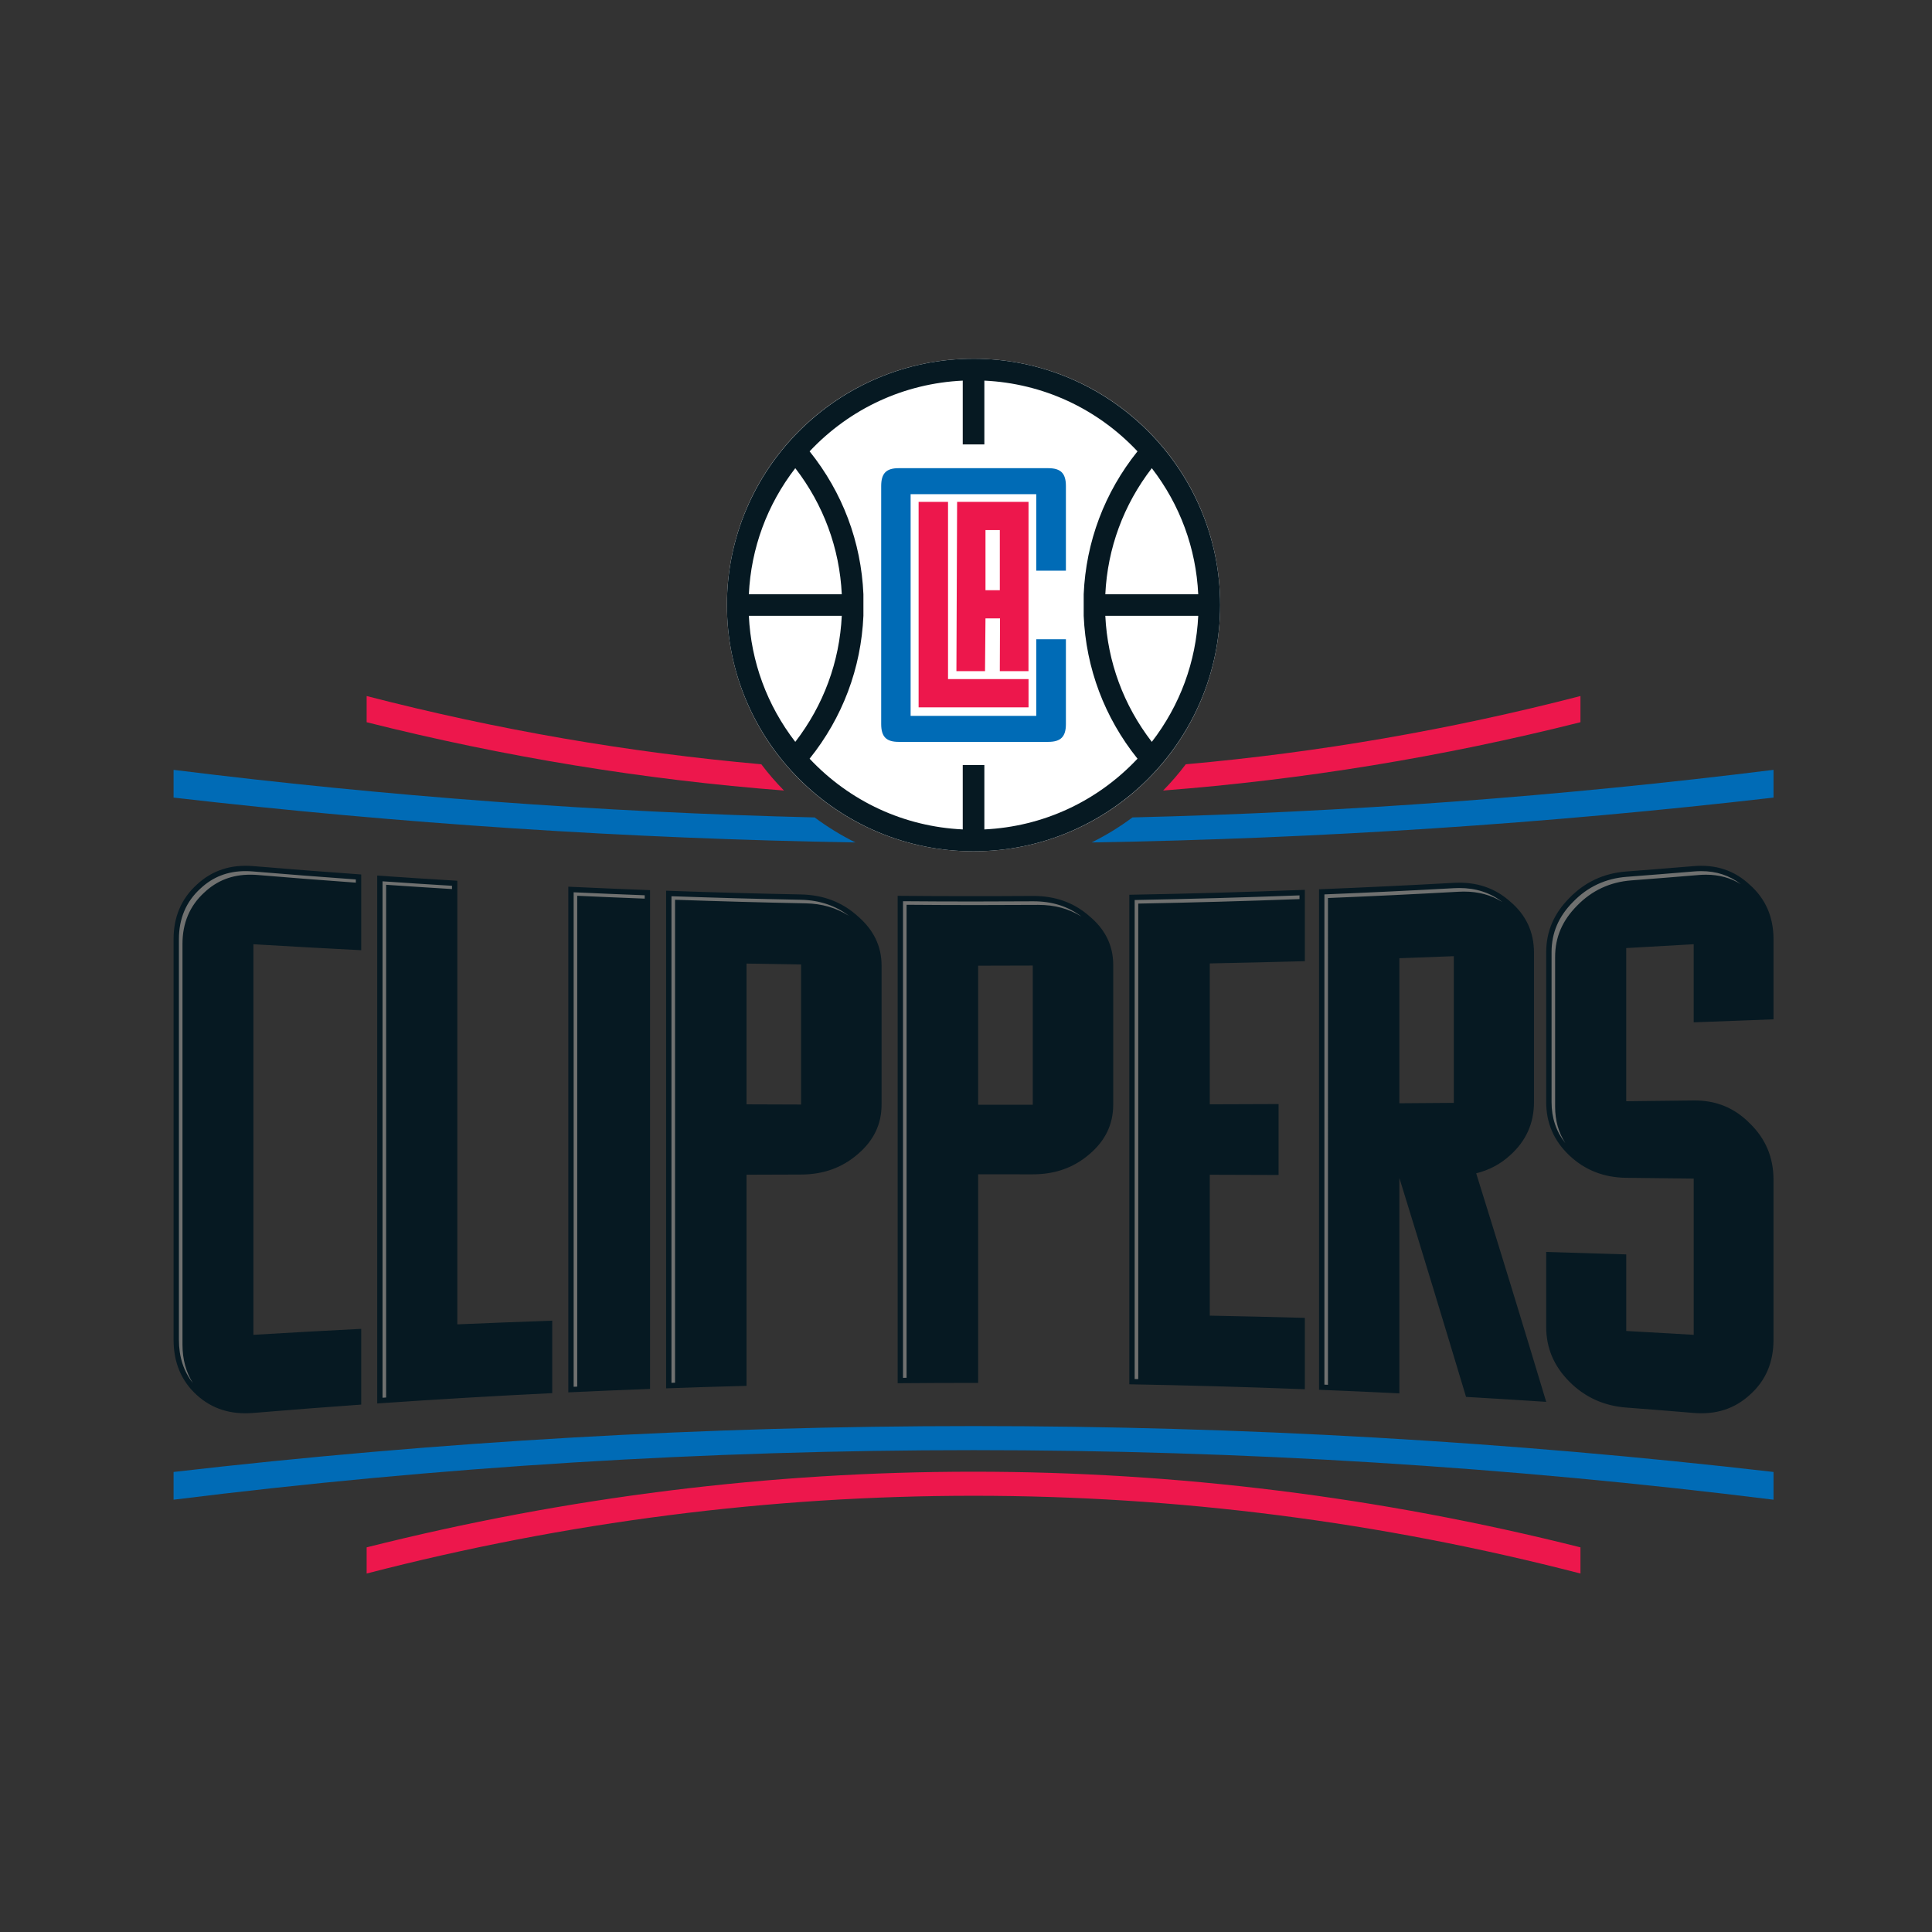 <svg width="512" height="512" viewBox="0 0 512 512" xmlns="http://www.w3.org/2000/svg"><rect x="0" y="0" width="512" height="512" fill="#333333" stroke="none"/><title>los-angeles-clippers</title><g fill="none" fill-rule="evenodd"><path d="M52.114 234.477c-4.08 3.717-6.12 8.553-6.113 14.415V355.08c.004 5.98 2.038 10.863 6.114 14.583 4.066 3.73 9.092 5.28 15.04 4.78 9.512-.797 19.034-1.536 28.566-2.213v-20.07c-9.532.483-19.054 1.01-28.566 1.58V250.233c9.512.57 19.034 1.098 28.566 1.583v-20.072c-9.532-.676-19.054-1.416-28.566-2.213-5.945-.502-10.966 1.11-15.04 4.947M121.2 233.41c-7.08-.422-14.16-.88-21.234-1.37v139.892c15.442-1.07 30.905-1.983 46.383-2.738V349.99c-8.388.296-16.773.62-25.15.978V233.41M150.607 368.99c7.216-.336 14.44-.642 21.663-.912V235.895c-7.224-.27-14.447-.576-21.663-.914v134.01M212.3 292.71c-4.822-.017-9.644-.03-14.463-.05v-37.303c4.82.09 9.638.17 14.462.24v37.112zm0-55.67c-11.93-.237-23.856-.568-35.77-.992v131.876c7.1-.252 14.203-.472 21.307-.66v-55.953l14.462-.047c5.887-.015 10.883-1.815 14.992-5.378 4.212-3.563 6.34-7.937 6.332-13.13v-36.928c0-5.093-2.12-9.434-6.332-13.05-4.106-3.706-9.11-5.62-14.993-5.737zM370.848 253.94c4.812-.17 9.623-.352 14.43-.54-.003 12.953-.003 25.913 0 38.87-4.807.037-9.618.073-14.43.106V253.94zm29.37 52.197c4.202-3.778 6.302-8.472 6.304-14.052v-39.603c.003-5.468-2.098-10.013-6.305-13.555-4.094-3.666-9.067-5.29-14.94-4.966-11.897.664-23.8 1.233-35.714 1.707v132.638c7.1.283 14.195.6 21.285.95v-57.086c5.893 19.074 11.78 38.393 17.67 58.022 7.085.404 14.165.844 21.244 1.313-6.184-20.558-12.368-40.705-18.556-60.562 3.354-.84 6.383-2.38 9.01-4.806zM273.692 292.766c-4.824.002-9.646.007-14.472.007V255.92c4.823-.003 9.648-.013 14.472-.038v36.884zm0-55.326c-11.936.08-23.868.07-35.803-.035v129.163c7.11-.063 14.218-.093 21.33-.09V311.2c4.823 0 9.648.004 14.472.01 5.885.002 10.884-1.765 14.995-5.324 4.225-3.556 6.33-7.945 6.33-13.153v-37.023c0-5.11-2.113-9.42-6.33-12.93-4.114-3.613-9.107-5.38-14.995-5.337zM299.28 366.85c15.517.28 31.025.713 46.518 1.31v-18.91c-8.394-.23-16.794-.425-25.196-.59v-37.338c4.818.02 13.418.04 18.232.06.003-6.264.003-12.53 0-18.794-4.814.023-13.414.044-18.232.063v-37.337c8.405-.164 16.802-.36 25.196-.59v-18.91c-15.493.594-31.003 1.03-46.517 1.31V366.85M470 270.13v-21.238c-.004-5.867-2.094-10.698-6.278-14.402-4.073-3.84-9.034-5.447-14.873-4.96-5.958.498-11.915.975-17.876 1.427-5.968.45-10.992 2.813-15.078 7.028-4.09 4.107-6.133 8.87-6.136 14.345v39.727c0 5.59 2.047 10.274 6.136 14.145 4.086 3.87 9.117 5.867 15.078 5.93 5.96.064 11.92.134 17.875.205v41.405c-5.958-.36-11.915-.697-17.876-1.02V332.43c-7.065-.23-14.138-.448-21.214-.65v19.862c0 5.59 2.047 10.395 6.136 14.504 4.086 4.113 9.117 6.418 15.078 6.87 5.96.452 11.92.926 17.875 1.428 5.846.49 10.803-1.068 14.872-4.796 4.182-3.71 6.277-8.588 6.277-14.57v-42.474c-.004-5.867-2.094-10.865-6.278-14.897-4.073-4.154-9.034-6.143-14.873-6.072-5.958.073-11.915.14-17.876.204V251.25c5.96-.325 11.92-.664 17.875-1.02v20.7c7.056-.255 14.104-.522 21.15-.802" fill="#061922"/><path d="M68.323 231.884c8.374.704 17.115 1.386 25.98 2.027v-.85c-9.06-.648-18.233-1.363-27.267-2.12-.664-.058-1.32-.085-1.95-.085-4.752 0-8.678 1.52-12 4.65-3.77 3.436-5.675 7.938-5.67 13.387v106.186c.003 4.49 1.238 8.32 3.687 11.43-1.82-2.885-2.74-6.295-2.742-10.17V250.15c-.006-5.54 1.934-10.12 5.77-13.618 3.384-3.184 7.38-4.734 12.216-4.734.642 0 1.307.03 1.977.086M119.783 235.608v-.865c-6.138-.37-12.33-.77-18.402-1.187v136.86l.946-.063V234.477l.17.013c5.58.382 11.394.757 17.287 1.118M170.855 238.15v-.894c-6.172-.234-12.504-.5-18.832-.792V367.51l.945-.04V237.39l.164.008c5.745.265 11.706.517 17.723.75M213.537 239.397c4.285.086 8.114 1.19 11.424 3.29-3.574-2.714-7.833-4.137-12.69-4.233-11.397-.227-22.945-.543-34.327-.942v128.95l.95-.034V238.446l.16.005c11.43.402 23.03.72 34.484.947M387.98 236.28c3.847 0 7.196.906 10.152 2.758-3.25-2.49-6.997-3.703-11.41-3.703-.45 0-.907.013-1.366.04-11.273.627-22.837 1.182-34.375 1.65v129.922l.946.04V237.982l.152-.005c11.64-.472 23.253-1.032 34.518-1.66.47-.026.935-.04 1.385-.04M259.286 239.85c5.23 0 10.505-.016 15.673-.05h.19c4.375 0 8.153 1.018 11.458 3.105-3.585-2.723-7.76-4.05-12.716-4.05h-.19c-5.258.035-10.532.053-15.677.053-6.146 0-12.443-.025-18.718-.076V365.14l.945-.005v-125.36h.157c6.28.05 12.63.076 18.876.076M344.383 237.284c-14.444.545-29.142.957-43.686 1.23V365.46l.947.018V239.462l.154-.002c14.07-.263 28.398-.662 42.585-1.19v-.986M450.2 231.885c.636-.053 1.275-.08 1.897-.08 3.477 0 6.532.83 9.254 2.52-3.02-2.33-6.48-3.465-10.514-3.465-.606 0-1.236.025-1.87.078-5.928.497-11.945.98-17.883 1.43-5.56.417-10.326 2.638-14.17 6.6-3.86 3.875-5.736 8.243-5.736 13.364v39.723c0 4.17 1.198 7.758 3.65 10.886-1.818-2.833-2.705-6.01-2.705-9.625V253.59c0-5.206 1.908-9.65 5.825-13.584 3.9-4.016 8.734-6.27 14.37-6.693 5.917-.45 11.934-.93 17.882-1.428" fill="#707170"/><path d="M46 397.438c140.46-17.512 283.54-17.512 424 0v-7.354c-140.46-16.215-283.54-16.215-424 0v7.354" fill="#006BB6"/><path d="M97.163 417c106.182-27.474 215.498-27.474 321.675 0v-6.938c-106.182-26.726-215.493-26.732-321.675 0 .002 2.315.002 4.624 0 6.938" fill="#ED174C"/><path d="M215.896 216.63c-56.828-1.392-113.574-5.59-169.896-12.612v7.352c59.89 6.915 120.258 10.87 180.694 11.887-3.806-1.893-7.422-4.107-10.798-6.628M300.104 216.63c-3.376 2.52-6.992 4.734-10.798 6.627C349.742 222.24 410.11 218.285 470 211.37v-7.352c-56.322 7.02-113.07 11.22-169.896 12.61" fill="#006BB6"/><path d="M201.756 202.54c-35.052-3.116-69.988-9.133-104.593-18.084.003 2.316.003 4.625 0 6.94 36.58 9.207 73.528 15.24 110.597 18.103-2.148-2.187-4.156-4.51-6.004-6.96M314.243 202.543c-1.848 2.45-3.857 4.77-6.003 6.955 37.066-2.862 74.02-8.896 110.597-18.102v-6.94c-34.604 8.953-69.543 14.97-104.594 18.087" fill="#ED174C"/><path d="M192.645 160.337c0-36.05 29.26-65.272 65.356-65.272 36.094 0 65.355 29.223 65.355 65.272 0 36.05-29.26 65.27-65.354 65.27-36.094 0-65.355-29.22-65.355-65.27" fill="#FFF"/><path d="M305.24 196.602c-7.486-9.7-11.74-21.232-12.32-33.404h24.626c-.58 12.184-4.827 23.715-12.305 33.404m-44.375 23.203V202.75h-5.728v17.055c-15.514-.736-29.9-7.382-40.584-18.743 8.73-10.888 13.655-23.966 14.26-37.864v-5.722c-.605-13.897-5.53-26.976-14.26-37.864 10.683-11.36 25.07-18.006 40.584-18.743v16.9h5.728v-16.9c15.513.736 29.9 7.378 40.584 18.742-8.732 10.888-13.657 23.967-14.26 37.864v5.722c.603 13.898 5.528 26.976 14.26 37.864-10.686 11.364-25.072 18.007-40.585 18.743m-50.106-23.203c-7.478-9.69-11.726-21.22-12.305-33.404h24.626c-.58 12.174-4.836 23.705-12.32 33.404m0-72.53c7.487 9.7 11.74 21.233 12.32 33.404h-24.625c.58-12.184 4.827-23.715 12.304-33.404m94.48 0c7.48 9.69 11.725 21.22 12.305 33.404H292.92c.58-12.17 4.834-23.705 12.32-33.404M258 95.067c-36.036 0-65.354 29.28-65.354 65.272 0 35.987 29.318 65.267 65.353 65.267 36.037 0 65.356-29.28 65.356-65.268 0-35.992-29.32-65.273-65.357-65.273" fill="#061922"/><path d="M243.44 133v54.454h29.132v-7.487h-21.335V133h-7.797" fill="#ED174C"/><path d="M282.476 151.243v-22.44c0-3.36-1.355-4.73-4.678-4.73h-39.654c-3.28 0-4.62 1.37-4.62 4.73v63.068c0 3.362 1.34 4.732 4.62 4.732h39.654c3.323 0 4.678-1.37 4.678-4.73v-22.466h-7.857v20.31h-33.297V130.96h33.296v20.283h7.856" fill="#006BB6"/><path d="M261.164 140.484h3.798v15.93h-3.798v-15.93zm11.394 37.374l.013-44.86h-18.926l-.185 44.86h7.58l.122-13.98h3.853l-.056 13.98h7.598z" fill="#ED174C"/></g></svg>